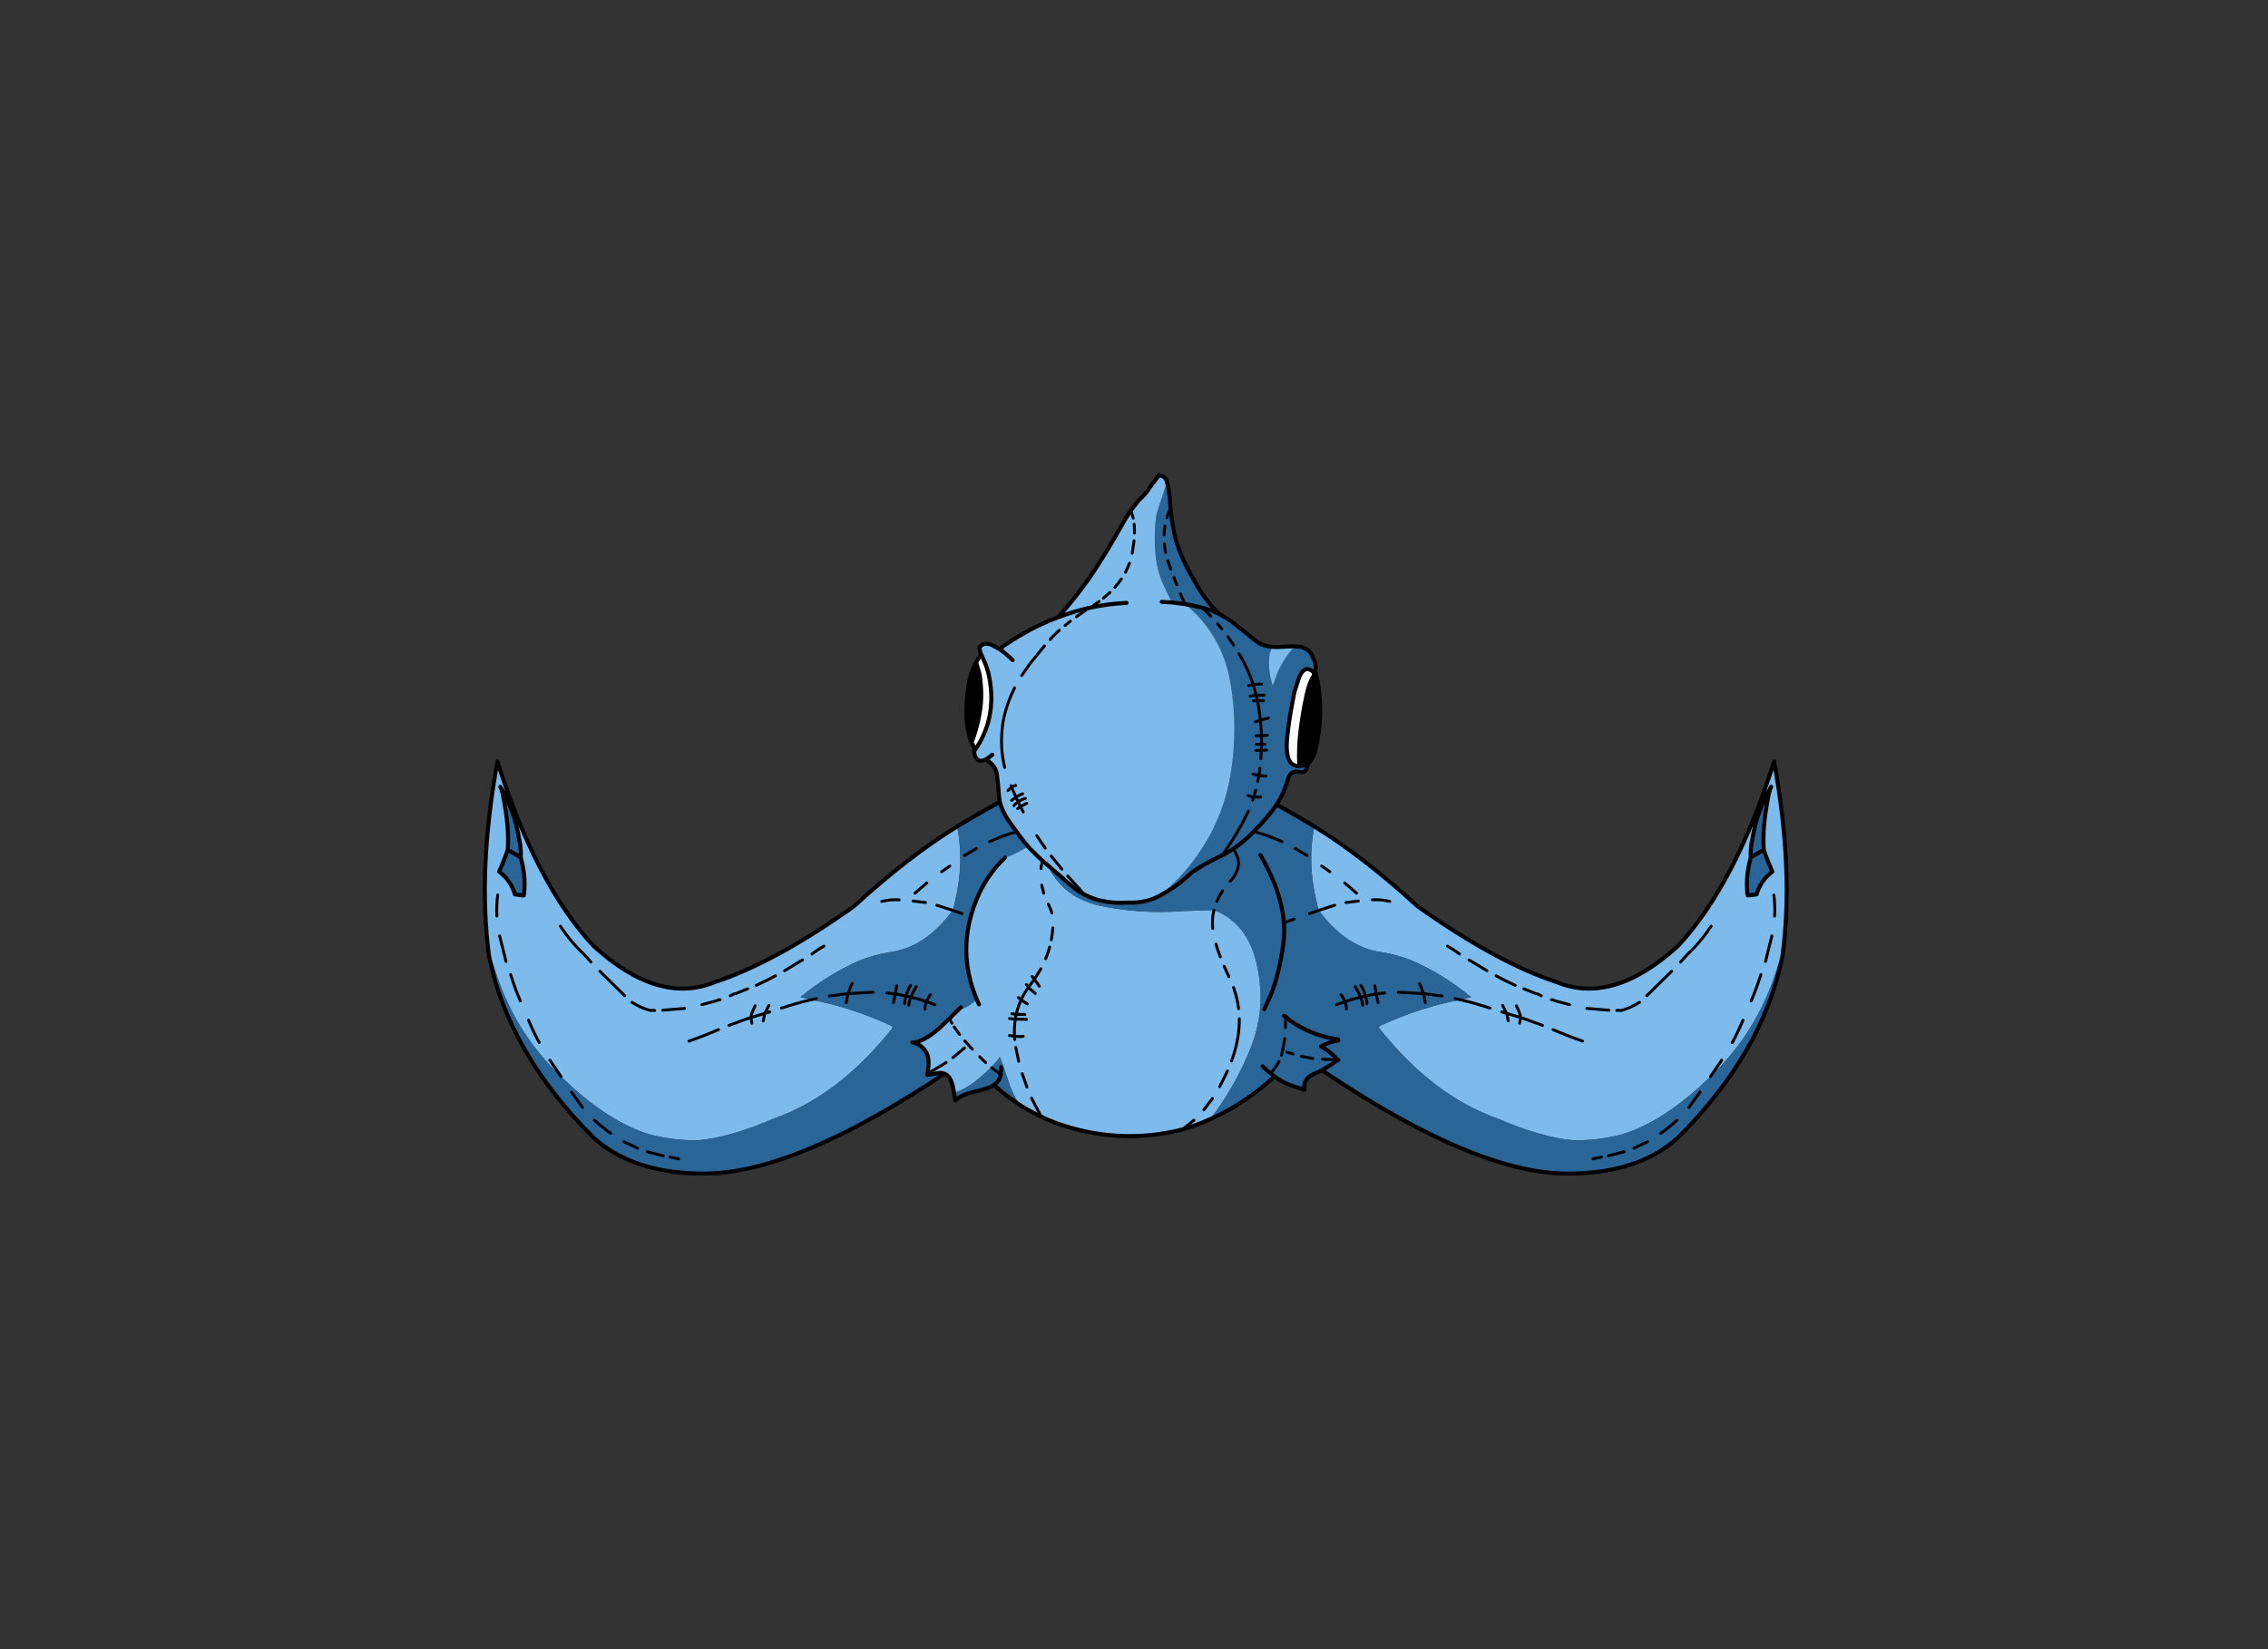 <?xml version="1.0" encoding="utf-8"?>
<!DOCTYPE svg PUBLIC "-//W3C//DTD SVG 1.1//EN" "http://www.w3.org/Graphics/SVG/1.1/DTD/svg11.dtd">
<svg version="1.1" xmlns="http://www.w3.org/2000/svg" xmlns:xlink="http://www.w3.org/1999/xlink" viewBox="0 0 11000 8000">

<rect x="0" y="0" width="11000" height="8000" fill="#333333" stroke="none"/>

<g enable-background="new">

<g>

<g>

<g transform="matrix(-0.49 0 0 0.49 6058 4537)">

<g>

<path fill-opacity="1.000" fill="#7EBBED" d="M -5168 -1470 Q -5025 -1227 -4985 -967 Q -4960 -864 -4966 -770 Q -4917 -592 -4931 -435 Q -4930 -412 -4936 -394 L -5024 -405 Q -5037 -453 -5066 -504 Q -5100 -564 -5161 -615 L -5180 -631 Q -5132 -736 -5095 -845 Q -5078 -1065 -5141 -1383 Q -5149 -1431 -5168 -1470 Z M -5197 -1719 Q -5394 -636 -5279 211 Q -5246 257 -5232 307 Q -5040 948 -4567 1399 L -4449 1510 Q -4021 1888 -3649 1982 Q -3436 2030 -3234 2030 Q -3226 2030 -3218 2030 Q -2899 2004 -2463 1815 Q -1819 1591 -1283 913 Q -1294 897 -1309 891 Q -1704 710 -2091 639 L -2093 638 L -2198 612 Q -1917 382 -1608 248 Q -1460 191 -1312 167 Q -963 122 -690 -247 Q -677 -284 -671 -321 Q -573 -715 -647 -1077 L -647 -1077 Q -1136 -775 -1668 -287 Q -2455 271 -3049 465 Q -3203 528 -3364 528 Q -3782 528 -4247 104 Q -4812 -503 -5197 -1719 Z">

</path>

<path fill-opacity="1.000" fill="#2A6598" d="M -5168 -1470 Q -5149 -1431 -5141 -1383 Q -5078 -1065 -5095 -845 Q -5132 -736 -5180 -631 L -5161 -615 Q -5100 -564 -5066 -504 Q -5037 -453 -5024 -405 L -4936 -394 Q -4930 -412 -4931 -435 Q -4917 -592 -4966 -770 Q -4960 -864 -4985 -967 Q -5025 -1227 -5168 -1470 Z M -84 -1393 Q -348 -1258 -647 -1077 Q -573 -715 -671 -321 Q -677 -284 -690 -247 Q -963 122 -1312 167 Q -1460 191 -1608 248 Q -1917 382 -2198 612 L -2093 638 L -2091 639 Q -1704 710 -1309 891 Q -1294 897 -1283 913 Q -1819 1591 -2463 1815 Q -2899 2004 -3218 2030 Q -3226 2030 -3234 2030 Q -3436 2030 -3649 1982 Q -4021 1888 -4449 1510 L -4567 1399 Q -5040 948 -5232 307 Q -5246 257 -5279 211 L -5279 211 Q -5085 1165 -4247 2002 Q -3854 2359 -3161 2359 Q -3146 2359 -3130 2359 Q -2062 2348 -148 930 Q 250 515 324 -61 Q 378 -656 -84 -1393 Z">

</path>

<path fill="none" stroke-opacity="1.000" stroke="rgb(0,0,0)" stroke-linejoin="round" stroke-linecap="round" stroke-width="40" d="M -5168 -1470 Q -5025 -1227 -4985 -967 Q -4960 -864 -4966 -770 Q -4917 -592 -4931 -435 Q -4930 -412 -4936 -394 L -5024 -405 Q -5037 -453 -5066 -504 Q -5100 -564 -5161 -615 L -5180 -631 Q -5132 -736 -5095 -845 Q -5078 -1065 -5141 -1383 Q -5149 -1431 -5168 -1470 Z M -4966 -770 Q -5027 -809 -5095 -845 M -5279 211 Q -5085 1165 -4247 2002 Q -3845 2367 -3130 2359 Q -2062 2348 -148 930 Q 250 515 324 -61 Q 378 -656 -84 -1393 Q -348 -1258 -647 -1077 Q -1136 -775 -1668 -287 Q -2455 271 -3049 465 Q -3604 691 -4247 104 Q -4812 -503 -5197 -1719 Q -5394 -636 -5279 211 Z">

</path>

<path fill="none" stroke-opacity="1.000" stroke="rgb(0,0,0)" stroke-linejoin="round" stroke-linecap="round" stroke-width="28.572" d="M -5194 -398 Q -5208 -303 -5202 -190 M -690 -247 Q -646 -230 -598 -215 M -1220 -351 Q -1307 -357 -1393 -335 M -960 -324 L -1082 -339 M -947 -518 L -1064 -417 M -32 -1031 Q -158 -998 -268 -952 L -326 -927 M -719 -686 L -800 -629 M -456 -860 L -574 -790 M -235 -66 Q -329 -121 -446 -160 M -690 -247 L -847 -297 M -4567 1399 L -4678 1237 M -2091 639 L -2040 627 M -1342 571 L -1259 580 L -1245 500 M -1166 676 L -1165 651 L -1152 601 L -1259 580 L -1264 603 L -1270 633 L -1277 666 M -867 688 Q -908 670 -949 659 Q -965 693 -965 730 M -1051 509 Q -1084 560 -1104 614 Q -1025 629 -949 659 Q -936 621 -910 588 M -1106 496 Q -1128 524 -1150 590 L -1152 601 L -1104 614 L -1108 623 Q -1123 664 -1125 692 M -2177 244 L -2355 351 M -2385 721 Q -2237 672 -2093 638 M -1745 668 L -1728 586 L -1724 577 L -1911 601 M -1965 107 Q -2026 141 -2083 185 M -1686 478 Q -1705 511 -1724 577 L -1478 564 M -2445 401 Q -2535 450 -2608 483 L -2635 496 M -2720 530 L -2837 577 Q -2859 579 -2893 599 M -2993 638 Q -3004 636 -3027 648 L -3173 687 M -2905 892 L -2716 823 L -2688 814 Q -2685 776 -2646 698 M -2566 848 L -2551 779 L -2549 773 L -2688 814 Q -2686 818 -2687 820 L -2678 871 M -2510 694 L -2549 773 L -2501 758 M -3344 724 L -3562 742 M -3640 745 Q -3655 740 -3681 745 Q -3773 721 -3865 664 M -4271 265 L -4338 190 Q -4470 67 -4574 -90 M -4464 1552 L -4354 1704 M -4236 1831 Q -4154 1905 -4075 1961 M -3937 598 L -4183 356 M -5175 6 L -5112 259 M -5066 389 Q -5024 524 -4970 650 M -3944 2044 L -3809 2108 M -3714 2143 L -3621 2167 L -3555 2184 M -3489 2196 L -3403 2213 M -4889 841 Q -4838 961 -4783 1063 M -3302 1048 Q -3158 998 -3009 934">

</path>

</g>

</g>

<g transform="matrix(0.49 0 0 0.49 4959 4537)">

<g>

<path fill-opacity="1.000" fill="#7EBBED" d="M -5168 -1470 Q -5025 -1227 -4985 -967 Q -4960 -864 -4966 -770 Q -4917 -592 -4931 -435 Q -4930 -412 -4936 -394 L -5024 -405 Q -5037 -453 -5066 -504 Q -5100 -564 -5161 -615 L -5180 -631 Q -5132 -736 -5095 -845 Q -5078 -1065 -5141 -1383 Q -5149 -1431 -5168 -1470 Z M -5197 -1719 Q -5394 -636 -5279 211 Q -5246 257 -5232 307 Q -5040 948 -4567 1399 L -4449 1510 Q -4021 1888 -3649 1982 Q -3436 2030 -3234 2030 Q -3226 2030 -3218 2030 Q -2899 2004 -2463 1815 Q -1819 1591 -1283 913 Q -1294 897 -1309 891 Q -1704 710 -2091 639 L -2093 638 L -2198 612 Q -1917 382 -1608 248 Q -1460 191 -1312 167 Q -963 122 -690 -247 Q -677 -284 -671 -321 Q -573 -715 -647 -1077 L -647 -1077 Q -1136 -775 -1668 -287 Q -2455 271 -3049 465 Q -3203 528 -3364 528 Q -3782 528 -4247 104 Q -4812 -503 -5197 -1719 Z">

</path>

<path fill-opacity="1.000" fill="#2A6598" d="M -5168 -1470 Q -5149 -1431 -5141 -1383 Q -5078 -1065 -5095 -845 Q -5132 -736 -5180 -631 L -5161 -615 Q -5100 -564 -5066 -504 Q -5037 -453 -5024 -405 L -4936 -394 Q -4930 -412 -4931 -435 Q -4917 -592 -4966 -770 Q -4960 -864 -4985 -967 Q -5025 -1227 -5168 -1470 Z M -84 -1393 Q -348 -1258 -647 -1077 Q -573 -715 -671 -321 Q -677 -284 -690 -247 Q -963 122 -1312 167 Q -1460 191 -1608 248 Q -1917 382 -2198 612 L -2093 638 L -2091 639 Q -1704 710 -1309 891 Q -1294 897 -1283 913 Q -1819 1591 -2463 1815 Q -2899 2004 -3218 2030 Q -3226 2030 -3234 2030 Q -3436 2030 -3649 1982 Q -4021 1888 -4449 1510 L -4567 1399 Q -5040 948 -5232 307 Q -5246 257 -5279 211 L -5279 211 Q -5085 1165 -4247 2002 Q -3854 2359 -3161 2359 Q -3146 2359 -3130 2359 Q -2062 2348 -148 930 Q 250 515 324 -61 Q 378 -656 -84 -1393 Z">

</path>

<path fill="none" stroke-opacity="1.000" stroke="rgb(0,0,0)" stroke-linejoin="round" stroke-linecap="round" stroke-width="40" d="M -5168 -1470 Q -5025 -1227 -4985 -967 Q -4960 -864 -4966 -770 Q -4917 -592 -4931 -435 Q -4930 -412 -4936 -394 L -5024 -405 Q -5037 -453 -5066 -504 Q -5100 -564 -5161 -615 L -5180 -631 Q -5132 -736 -5095 -845 Q -5078 -1065 -5141 -1383 Q -5149 -1431 -5168 -1470 Z M -4966 -770 Q -5027 -809 -5095 -845 M -5279 211 Q -5085 1165 -4247 2002 Q -3845 2367 -3130 2359 Q -2062 2348 -148 930 Q 250 515 324 -61 Q 378 -656 -84 -1393 Q -348 -1258 -647 -1077 Q -1136 -775 -1668 -287 Q -2455 271 -3049 465 Q -3604 691 -4247 104 Q -4812 -503 -5197 -1719 Q -5394 -636 -5279 211 Z">

</path>

<path fill="none" stroke-opacity="1.000" stroke="rgb(0,0,0)" stroke-linejoin="round" stroke-linecap="round" stroke-width="28.572" d="M -5194 -398 Q -5208 -303 -5202 -190 M -690 -247 Q -646 -230 -598 -215 M -1220 -351 Q -1307 -357 -1393 -335 M -960 -324 L -1082 -339 M -947 -518 L -1064 -417 M -32 -1031 Q -158 -998 -268 -952 L -326 -927 M -719 -686 L -800 -629 M -456 -860 L -574 -790 M -235 -66 Q -329 -121 -446 -160 M -690 -247 L -847 -297 M -4567 1399 L -4678 1237 M -2091 639 L -2040 627 M -1342 571 L -1259 580 L -1245 500 M -1166 676 L -1165 651 L -1152 601 L -1259 580 L -1264 603 L -1270 633 L -1277 666 M -867 688 Q -908 670 -949 659 Q -965 693 -965 730 M -1051 509 Q -1084 560 -1104 614 Q -1025 629 -949 659 Q -936 621 -910 588 M -1106 496 Q -1128 524 -1150 590 L -1152 601 L -1104 614 L -1108 623 Q -1123 664 -1125 692 M -2177 244 L -2355 351 M -2385 721 Q -2237 672 -2093 638 M -1745 668 L -1728 586 L -1724 577 L -1911 601 M -1965 107 Q -2026 141 -2083 185 M -1686 478 Q -1705 511 -1724 577 L -1478 564 M -2445 401 Q -2535 450 -2608 483 L -2635 496 M -2720 530 L -2837 577 Q -2859 579 -2893 599 M -2993 638 Q -3004 636 -3027 648 L -3173 687 M -2905 892 L -2716 823 L -2688 814 Q -2685 776 -2646 698 M -2566 848 L -2551 779 L -2549 773 L -2688 814 Q -2686 818 -2687 820 L -2678 871 M -2510 694 L -2549 773 L -2501 758 M -3344 724 L -3562 742 M -3640 745 Q -3655 740 -3681 745 Q -3773 721 -3865 664 M -4271 265 L -4338 190 Q -4470 67 -4574 -90 M -4464 1552 L -4354 1704 M -4236 1831 Q -4154 1905 -4075 1961 M -3937 598 L -4183 356 M -5175 6 L -5112 259 M -5066 389 Q -5024 524 -4970 650 M -3944 2044 L -3809 2108 M -3714 2143 L -3621 2167 L -3555 2184 M -3489 2196 L -3403 2213 M -4889 841 Q -4838 961 -4783 1063 M -3302 1048 Q -3158 998 -3009 934">

</path>

</g>

</g>

<g transform="matrix(0.49 0 0 0.49 5460 4713)">

<g>

<path fill-opacity="1.000" fill="#7EBBED" d="M -512 -1437 Q -579 -1437 -654 -1411 Q -751 -1378 -879 -1295 Q -1015 -1206 -1088 -1170 Q -1143 -1142 -1189 -1130 L -1196 -1128 Q -1385 -946 -1482 -701 Q -1679 -206 -1474 277 Q -1522 322 -1570 348 Q -1612 370 -1662 383 L -1746 466 L -1848 564 Q -2009 702 -2111 702 Q -2112 702 -2112 702 L -2112 702 Q -2019 720 -1973 803 Q -1936 873 -1963 1012 L -1965 1023 L -1840 1003 Q -1754 1003 -1722 1100 Q -1710 1136 -1699 1200 Q -1589 1171 -1446 1052 Q -1316 943 -1246 847 Q -1219 904 -1145 1132 Q -1103 1238 -1055 1316 Q -950 1384 -837 1437 Q -717 1494 -589 1533 Q -311 1620 -18 1628 Q 12 1629 41 1629 Q 299 1629 550 1566 L 561 1563 Q 702 1521 837 1461 Q 1086 1133 1238 753 Q 1389 372 1301 -52 Q 1213 -477 873 -609 Q 873 -609 873 -609 L 873 -609 L 566 -599 Q 453 -590 340 -590 Q 43 -590 -246 -650 Q -665 -736 -810 -1139 Q -696 -1326 -507 -1437 Q -509 -1437 -512 -1437 Z">

</path>

<path fill-opacity="1.000" fill="#2A6598" d="M -1246 847 Q -1316 943 -1446 1052 Q -1589 1171 -1699 1200 L -1688 1276 Q -1644 1232 -1553 1204 L -1397 1163 L -1344 1144 L -1304 1122 Q -1214 1206 -1114 1275 L -1055 1316 Q -1103 1238 -1145 1132 Q -1219 904 -1246 847 Z M 203 -1628 Q -170 -1628 -499 -1442 L -507 -1437 Q -696 -1326 -810 -1139 Q -665 -736 -246 -650 Q 44 -590 340 -590 Q 452 -590 566 -599 L 873 -609 Q 1213 -477 1301 -52 Q 1389 372 1238 753 Q 1086 1133 837 1461 Q 941 1414 1041 1357 Q 1275 1221 1473 1038 L 1504 1060 Q 1571 1105 1632 1125 L 1768 1171 Q 1752 1058 1868 1011 Q 1984 963 2097 875 L 2096 874 Q 2028 792 1933 741 Q 2014 696 2103 683 L 2103 672 Q 1833 633 1624 483 L 1581 451 L 1585 439 Q 1461 297 1434 244 L 1432 240 Q 1522 18 1560 -282 Q 1610 -670 1341 -1140 L 1328 -1133 L 1288 -1127 Q 1217 -1127 1135 -1202 Q 1086 -1247 1043 -1255 L 1043 -1255 Q 1043 -1255 1043 -1255 Q 845 -1563 389 -1617 Q 295 -1628 203 -1628 Z">

</path>

<path fill="none" stroke-opacity="1.000" stroke="rgb(0,0,0)" stroke-linejoin="round" stroke-linecap="round" stroke-width="28.572" d="M 1585 439 L 1624 483 M 2096 874 L 2111 876 M 1043 -1255 Q 1073 -1209 1097 -1156 Q 1156 -1026 1034 -894 M 902 -695 Q 924 -748 959 -799 M 936 -145 Q 910 -213 893 -272 M 861 -427 Q 856 -474 859 -513 Q 861 -560 873 -609 M -810 -1139 L -817 -1127 Q -834 -1074 -839 -1019 M 1043 -1255 Q 845 -1563 389 -1617 Q -89 -1674 -499 -1442 L -507 -1437 Q -696 -1326 -810 -1139 M 1851 861 L 1739 839 M 1655 816 L 1639 811 L 1596 798 M 2096 874 L 1948 868 M 1581 451 L 1585 439 M 1117 367 Q 1104 260 1067 158 M 1540 828 L 1545 810 L 1552 783 L 1574 664 M 1581 451 L 1581 557 M 1047 885 Q 1127 668 1124 467 M 561 1563 L 675 1471 M 1433 1007 Q 1485 954 1517 889 M 930 1139 L 1007 984 M 773 1368 L 858 1257 M 1021 51 L 974 -52 M -812 -776 L -832 -856 M -731 -580 Q -742 -618 -761 -655 L -767 -667 M -793 -127 Q -770 -184 -753 -243 M -737 -315 Q -726 -373 -721 -432 M -927 49 L -904 76 L -840 -28 M -983 129 L -963 156 L -941 126 L -904 76 L -898 85 L -855 145 M -963 156 L -952 168 L -895 217 M -1063 257 L -1035 279 Q -1006 215 -963 156 M -975 321 L -1023 288 L -1035 279 Q -1068 349 -1084 424 L -1078 424 L -999 425 M -1151 465 L -1093 471 L -1084 424 L -1127 417 M -1093 471 L -983 473 M -1386 901 L -1420 869 L -1446 843 M -1518 769 L -1560 723 L -1582 699 L -1593 687 M -1060 888 L -1088 752 M -1093 471 Q -1106 553 -1101 640 L -1094 641 Q -1040 646 -1015 641 M -1099 673 L -1101 640 L -1151 633 M -978 1143 L -1025 1011 M -837 1437 L -932 1253 M -1237 1019 L -1327 952 M -1963 1012 L -1802 916 L -1778 900 M -1645 623 L -1698 548 M -1711 852 L -1663 813 L -1596 756 M -1721 511 L -1746 466">

</path>

<path fill="none" stroke-opacity="1.000" stroke="rgb(0,0,0)" stroke-linejoin="round" stroke-linecap="round" stroke-width="40" d="M 1333 -1154 L 1341 -1140 Q 1610 -670 1560 -282 Q 1522 18 1432 240 M 1624 483 Q 1833 633 2103 672 L 2103 683 Q 2014 696 1933 741 Q 2028 792 2096 874 M 837 1461 Q 941 1414 1041 1357 Q 1275 1221 1473 1038 L 1433 1007 L 1354 938 M 1473 1038 L 1504 1060 Q 1571 1105 1632 1125 L 1768 1171 Q 1752 1058 1868 1011 Q 1984 963 2097 875 L 2096 874 M 1432 240 L 1371 372 M 1581 451 L 1566 438 M 837 1461 Q 702 1521 561 1563 L 550 1566 Q 270 1636 -18 1628 Q -311 1620 -589 1533 Q -717 1494 -837 1437 Q -950 1384 -1055 1316 L -1114 1275 Q -1214 1206 -1304 1122 L -1344 1144 L -1397 1163 L -1553 1204 Q -1644 1232 -1688 1276 L -1699 1200 Q -1710 1136 -1722 1100 Q -1754 1003 -1840 1003 L -1965 1023 L -1963 1012 Q -1936 873 -1973 803 Q -2019 720 -2112 702 Q -2010 703 -1848 564 L -1746 466 L -1662 383 L -1631 353 M 1624 483 L 1581 451 M -1474 277 Q -1679 -206 -1482 -701 Q -1385 -946 -1196 -1128 M -1453 325 L -1474 277 M -1304 1122 Q -1286 1110 -1273 1096 Q -1245 1065 -1237 1019 Q -1231 986 -1236 946">

</path>

</g>

</g>

<g transform="matrix(0.49 0 0 0.49 5486 4100)">

<g>

<path fill-opacity="1.000" fill="rgb(0,0,0)" d="M -1534 -1811 L -1557 -1764 Q -1590 -1691 -1605 -1604 Q -1635 -1435 -1629 -1260 Q -1625 -1129 -1579 -1018 Q -1535 -1128 -1507 -1267 Q -1479 -1407 -1484 -1523 Q -1489 -1639 -1502 -1700 L -1534 -1811 Z M 1821 -1693 Q 1768 -1636 1734 -1474 Q 1699 -1313 1677 -1134 Q 1655 -956 1665 -782 L 1711 -790 Q 1734 -797 1754 -812 Q 1795 -844 1815 -912 Q 1843 -1011 1858 -1123 Q 1871 -1222 1872 -1345 L 1869 -1429 L 1859 -1536 L 1858 -1548 L 1851 -1596 Q 1846 -1643 1823 -1691 L 1821 -1693 Z">

</path>

<path fill-opacity="1.000" fill="#2A6598" d="M 355 -3595 L 257 -3297 Q 234 -3209 234 -3033 Q 234 -2811 289 -2653 Q 314 -2581 404 -2403 L 531 -2387 L 530 -2390 L 535 -2386 Q 904 -2084 985 -1598 Q 1061 -1142 982 -687 Q 907 -253 649 108 Q 489 332 278 503 L 294 494 Q 441 412 517 344 L 607 265 L 685 215 Q 760 167 902 100 L 903 99 Q 1045 31 1189 -110 L 1197 -118 L 1261 -185 L 1294 -219 L 1358 -294 Q 1432 -378 1482 -475 Q 1524 -554 1548 -642 L 1563 -681 Q 1582 -722 1627 -729 L 1706 -723 L 1712 -726 Q 1735 -743 1743 -771 L 1754 -812 L 1754 -812 Q 1734 -797 1711 -790 L 1665 -782 Q 1663 -782 1662 -782 Q 1620 -782 1589 -808 Q 1541 -850 1540 -986 Q 1543 -1070 1560 -1194 Q 1577 -1319 1596 -1409 L 1616 -1515 L 1658 -1646 Q 1691 -1744 1747 -1744 Q 1752 -1744 1757 -1743 Q 1794 -1730 1821 -1693 L 1823 -1691 Q 1831 -1777 1821 -1810 L 1786 -1889 Q 1761 -1935 1704 -1956 L 1679 -1964 L 1618 -1968 Q 1492 -1831 1429 -1654 L 1402 -1579 Q 1357 -1712 1366 -1854 Q 1370 -1913 1400 -1963 Q 1309 -1971 1252 -2009 L 1243 -2016 L 1101 -2130 L 987 -2220 Q 939 -2254 873 -2288 L 833 -2329 Q 730 -2437 657 -2563 L 581 -2697 Q 534 -2780 488 -2894 Q 442 -3008 429 -3078 L 408 -3193 L 401 -3238 Q 394 -3289 390 -3339 L 389 -3344 L 384 -3403 L 383 -3431 L 381 -3454 L 377 -3480 L 373 -3507 L 370 -3530 L 365 -3556 L 355 -3595 Z">

</path>

<path fill-opacity="1.000" fill="#7EBBED" d="M 1579 -1968 L 1505 -1964 L 1497 -1964 Q 1467 -1962 1439 -1962 Q 1418 -1962 1400 -1963 Q 1370 -1913 1366 -1854 Q 1357 -1712 1402 -1579 L 1429 -1654 Q 1492 -1831 1618 -1968 Z M 278 -3665 L 203 -3567 L 149 -3490 L 113 -3450 L 68 -3406 L -2 -3315 L -3 -3314 L -63 -3220 L -112 -3133 L -159 -3051 L -217 -2953 L -250 -2899 L -285 -2843 L -323 -2783 L -355 -2732 L -389 -2682 L -423 -2632 L -482 -2552 L -536 -2480 L -602 -2398 L -679 -2307 L -722 -2257 Q -895 -2192 -1047 -2106 Q -1200 -2021 -1303 -1941 L -1350 -1967 Q -1398 -1995 -1434 -1995 Q -1475 -1995 -1501 -1958 Q -1499 -1921 -1483 -1887 L -1458 -1831 L -1455 -1824 L -1446 -1803 L -1441 -1791 Q -1419 -1736 -1407 -1677 Q -1332 -1315 -1497 -1019 L -1527 -970 L -1543 -946 L -1553 -932 Q -1554 -871 -1512 -842 Q -1501 -834 -1486 -834 Q -1466 -834 -1438 -849 Q -1340 -790 -1328 -698 Q -1316 -607 -1308 -486 Q -1300 -365 -1199 -223 Q -1098 -81 -1038 -8 Q -978 64 -858 170 L -601 393 Q -534 451 -460 490 Q -384 529 -302 548 Q -203 571 -102 571 Q -66 571 -30 568 Q -14 569 3 569 Q 151 569 278 503 Q 489 332 649 108 Q 907 -253 982 -687 Q 1061 -1142 985 -1598 Q 904 -2084 535 -2386 L 531 -2387 L 404 -2403 Q 314 -2581 289 -2653 Q 234 -2811 234 -3033 Q 234 -3209 257 -3297 L 355 -3595 L 351 -3609 Q 341 -3647 278 -3665 Z">

</path>

<path fill-opacity="1.000" fill="rgb(255,255,255)" d="M -1483 -1887 Q -1512 -1852 -1534 -1811 L -1502 -1700 Q -1489 -1639 -1484 -1523 Q -1479 -1407 -1507 -1267 Q -1535 -1128 -1579 -1018 L -1543 -946 L -1527 -970 L -1497 -1019 Q -1332 -1315 -1407 -1677 Q -1419 -1736 -1441 -1791 L -1446 -1803 L -1455 -1824 L -1458 -1831 L -1483 -1887 Z M 1747 -1744 Q 1691 -1744 1658 -1646 L 1616 -1515 L 1596 -1409 Q 1577 -1319 1560 -1194 Q 1543 -1070 1540 -986 Q 1541 -850 1589 -808 Q 1620 -782 1662 -782 Q 1664 -782 1665 -782 Q 1655 -956 1677 -1134 Q 1699 -1313 1734 -1474 Q 1768 -1636 1821 -1693 Q 1794 -1730 1757 -1743 Q 1752 -1744 1747 -1744 Z">

</path>

<path fill="none" stroke-opacity="1.000" stroke="rgb(0,0,0)" stroke-linejoin="round" stroke-linecap="round" stroke-width="40" d="M 355 -3595 L 365 -3556 L 370 -3530 L 373 -3507 L 377 -3480 L 381 -3454 L 383 -3431 L 384 -3403 L 389 -3344 L 390 -3339 Q 394 -3289 401 -3238 L 408 -3193 L 429 -3078 Q 442 -3008 488 -2894 Q 534 -2780 581 -2697 L 657 -2563 Q 730 -2437 833 -2329 L 873 -2288 Q 939 -2254 987 -2220 L 1101 -2130 L 1243 -2016 L 1252 -2009 Q 1309 -1971 1400 -1963 Q 1444 -1960 1497 -1964 L 1505 -1964 L 1579 -1968 L 1618 -1968 L 1679 -1964 L 1704 -1956 Q 1761 -1935 1786 -1889 L 1821 -1810 Q 1831 -1777 1823 -1691 Q 1846 -1643 1851 -1596 L 1858 -1548 L 1859 -1536 L 1869 -1429 L 1872 -1345 Q 1871 -1222 1858 -1123 Q 1843 -1011 1815 -912 Q 1795 -844 1754 -812 L 1743 -771 Q 1735 -743 1712 -726 L 1706 -723 L 1627 -729 Q 1582 -722 1563 -681 L 1548 -642 Q 1524 -554 1482 -475 Q 1432 -378 1358 -294 L 1294 -219 L 1261 -185 L 1197 -118 L 1189 -110 Q 1045 31 903 99 M 902 100 Q 760 167 685 215 L 607 265 L 517 344 Q 441 412 294 494 L 278 503 Q 137 576 -30 568 Q -168 579 -302 548 Q -384 529 -460 490 Q -534 451 -601 393 L -858 170 Q -978 64 -1038 -8 Q -1098 -81 -1199 -223 Q -1300 -365 -1308 -486 Q -1316 -607 -1328 -698 Q -1340 -790 -1438 -849 Q -1486 -824 -1512 -842 Q -1554 -871 -1553 -932 L -1543 -946 L -1579 -1018 Q -1625 -1129 -1629 -1260 Q -1635 -1435 -1605 -1604 Q -1590 -1691 -1557 -1764 L -1534 -1811 Q -1512 -1852 -1483 -1887 Q -1499 -1921 -1501 -1958 Q -1453 -2027 -1350 -1967 L -1303 -1941 Q -1200 -2021 -1047 -2106 Q -895 -2192 -722 -2257 L -679 -2307 L -602 -2398 L -536 -2480 L -482 -2552 L -423 -2632 L -389 -2682 L -355 -2732 L -323 -2783 L -285 -2843 L -250 -2899 L -217 -2953 L -159 -3051 L -112 -3133 L -63 -3220 L -3 -3314 L -2 -3315 L 68 -3406 L 113 -3450 L 149 -3490 L 203 -3567 L 278 -3665 Q 341 -3647 351 -3609 L 355 -3595 M 404 -2403 L 531 -2387 M 404 -2403 L 303 -2409 M 535 -2386 L 604 -2374 L 705 -2351 Q 788 -2329 843 -2302 L 873 -2288 M 531 -2387 L 535 -2386 M 1821 -1693 Q 1794 -1730 1757 -1743 Q 1694 -1752 1658 -1646 L 1616 -1515 L 1596 -1409 Q 1577 -1319 1560 -1194 Q 1543 -1070 1540 -986 Q 1541 -850 1589 -808 Q 1621 -781 1665 -782 Q 1655 -956 1677 -1134 Q 1699 -1313 1734 -1474 Q 1768 -1636 1821 -1693 Z M 1665 -782 L 1711 -790 Q 1734 -797 1754 -812 M -421 -2348 Q -569 -2314 -722 -2257 M -421 -2348 L -383 -2356 Q -216 -2391 -45 -2399 M -1543 -946 L -1527 -970 L -1497 -1019 Q -1332 -1315 -1407 -1677 Q -1419 -1736 -1441 -1791 L -1446 -1803 L -1455 -1824 L -1458 -1831 L -1483 -1887 M -1534 -1811 L -1502 -1700 Q -1489 -1639 -1484 -1523 Q -1479 -1407 -1507 -1267 Q -1535 -1128 -1579 -1018 M -1303 -1941 Q -1238 -1898 -1173 -1832 M -1374 -896 Q -1410 -865 -1438 -849">

</path>

<path fill="none" stroke-opacity="1.000" stroke="rgb(0,0,0)" stroke-linejoin="round" stroke-linecap="round" stroke-width="28.572" d="M 903 99 L 902 100 M 531 -2387 L 530 -2390 L 488 -2489 M 390 -3339 Q 368 -3291 354 -3243 M 33 -3089 L 33 -3129 L 30 -3178 M 335 -3160 Q 327 -3116 326 -3072 M 424 -2650 L 452 -2578 M 363 -2816 L 370 -2796 L 393 -2733 M 705 -2351 L 790 -2266 M 856 -2191 L 898 -2141 M 328 -2982 L 341 -2899 M 11 -2890 L 29 -3014 M 1164 -1580 L 1204 -1592 L 1208 -1592 Q 1158 -1744 1076 -1883 L 1068 -1896 M 1310 -1429 L 1251 -1429 L 1263 -1364 L 1280 -1238 L 1307 -1245 L 1359 -1259 M 1211 -1429 L 1251 -1429 L 1239 -1484 L 1218 -1482 L 1179 -1476 M 1347 -1088 L 1290 -1084 L 1291 -999 L 1324 -999 M 1239 -999 L 1291 -999 L 1289 -939 L 1343 -942 M 1234 -1084 L 1276 -1084 L 1290 -1084 L 1287 -1147 L 1280 -1238 L 1229 -1221 M 1291 -1595 L 1208 -1592 L 1239 -1484 L 1315 -1486 M 1234 -939 L 1246 -939 L 1289 -939 L 1284 -856 M 1334 -684 L 1264 -690 L 1253 -631 M 1206 -704 L 1249 -694 L 1264 -690 L 1275 -762 M 1281 -477 L 1214 -477 L 1204 -446 M 1159 -491 L 1191 -480 L 1214 -477 L 1233 -544 M 1161 -337 L 1147 -307 Q 1045 -101 903 99 M 958 -2063 L 1015 -1980 M -56 -2702 L -34 -2748 L -16 -2792 M -161 -2553 Q -125 -2593 -96 -2636 M -802 -2036 L -772 -2069 L -711 -2128 M -541 -2262 L -421 -2348 M -654 -2175 L -601 -2218 M -370 -2376 L -317 -2413 M -274 -2446 L -209 -2503 M -1251 -770 Q -1302 -971 -1271 -1197 Q -1252 -1333 -1186 -1488 L -1153 -1558 M -1083 -1680 L -998 -1801 L -858 -1973 M -1189 -589 L -1183 -574 Q -1162 -589 -1141 -591 M -1046 -463 Q -1080 -456 -1117 -430 L -1118 -429 L -1095 -381 L -1092 -383 L -1032 -416 M -1159 -392 Q -1149 -409 -1118 -429 L -1140 -475 L -1144 -473 L -1183 -444 M -1068 -329 L -1095 -381 Q -1116 -369 -1123 -361 M -1183 -574 L -1140 -475 Q -1104 -499 -1074 -509 M -1183 -574 L -1219 -541 M -685 238 L -791 107 M -460 490 L -628 305 M 21 -3238 L -2 -3315 M -850 29 L -934 -94">

</path>

<path fill="none" stroke-opacity="1.000" stroke="rgb(0,0,0)" stroke-linejoin="round" stroke-linecap="round" stroke-width="60" d="M 1821 -1693 L 1823 -1691">

</path>

</g>

</g>

</g>

</g>

</g>

</svg>
